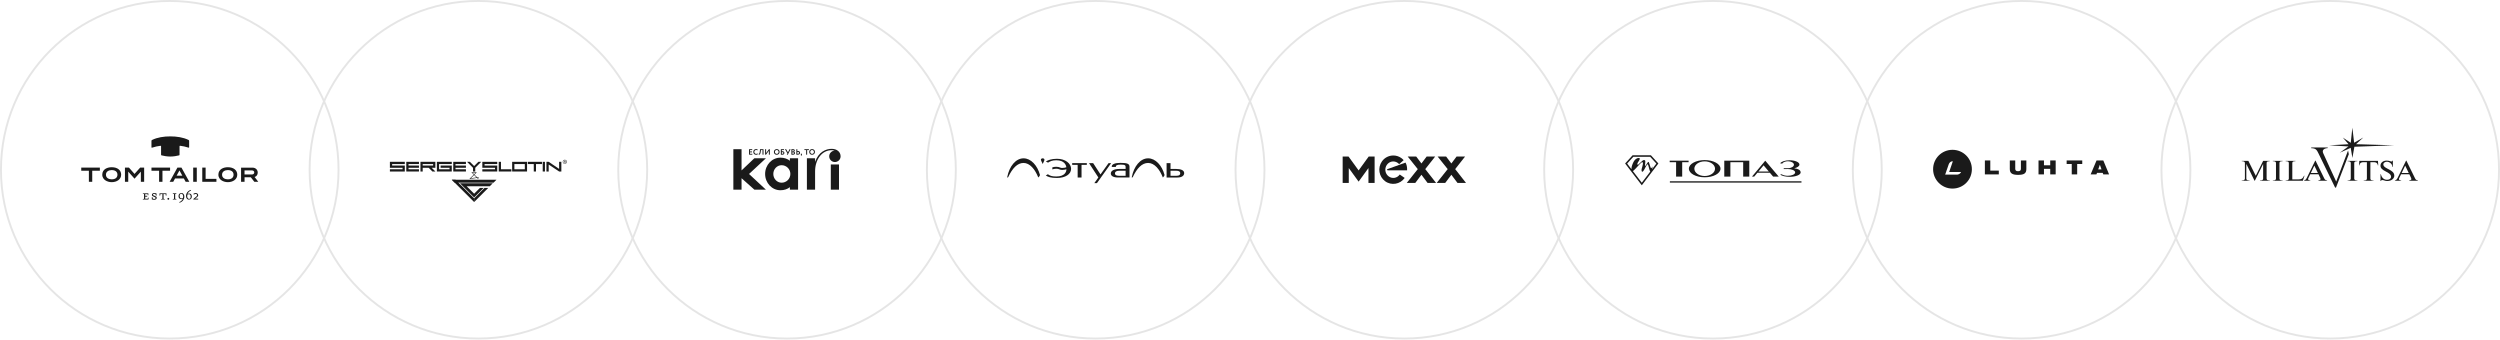 <svg width="1296" height="176" viewBox="0 0 1296 176" fill="none" xmlns="http://www.w3.org/2000/svg">
<g clip-path="url(#clip0_1249_2537)">
<circle cx="88" cy="88" r="87.5" stroke="#E5E5E5"/>
<g clip-path="url(#clip1_1249_2537)">
<path d="M130.671 90.436H126.766V88.342H130.659C131.406 88.342 131.807 88.871 131.807 89.37C131.807 89.998 131.344 90.437 130.678 90.437M131.986 91.745L132.081 91.717C133.049 91.405 133.606 90.569 133.606 89.427C133.606 87.968 132.454 86.905 130.872 86.905H124.97V94.238H126.778V91.882H130.017L131.84 94.238H133.88L131.991 91.745M106.593 92.732V86.886H104.855V94.235H112.193V92.728H106.593M78.522 88.492H82.477V94.234H84.217V88.492H88.169V86.894H78.522V88.492M42.122 88.492H46.074V94.234H47.815V88.492H51.767V86.894H42.119V88.492M57.912 92.959C56.557 92.959 54.923 92.353 54.923 90.555C54.923 88.908 56.42 88.169 57.902 88.169C59.767 88.169 60.882 89.062 60.882 90.556C60.882 92.082 59.782 92.96 57.917 92.96M57.907 86.689C55.65 86.689 53.016 87.702 53.016 90.556C53.016 92.077 53.889 92.988 54.616 93.484C55.504 94.087 56.708 94.433 57.912 94.433C59.21 94.433 60.414 94.081 61.307 93.438C62.289 92.732 62.808 91.734 62.808 90.556C62.808 88.206 60.891 86.689 57.917 86.689M118.104 92.96C116.749 92.96 115.116 92.353 115.116 90.556C115.116 88.909 116.612 88.169 118.095 88.169C119.96 88.169 121.074 89.062 121.074 90.556C121.074 92.082 119.969 92.96 118.109 92.96M118.1 86.689C115.847 86.689 113.213 87.702 113.213 90.556C113.213 92.077 114.081 92.988 114.812 93.484C115.7 94.087 116.901 94.433 118.106 94.433C119.404 94.433 120.608 94.081 121.499 93.438C122.481 92.732 122.997 91.734 122.997 90.556C122.997 88.206 121.075 86.689 118.105 86.689M91.541 91.076L93.028 88.347L94.516 91.073L91.536 91.075L91.541 91.076ZM94.072 86.881H91.98L87.938 94.232H89.813L90.752 92.509H95.299L96.234 94.232H98.141L94.066 86.876L94.072 86.881ZM100.153 94.232H102.018V86.895H100.153M69.735 90.158L66.85 86.889H64.772V94.236H66.481V88.986L66.603 89.108L69.738 92.63L72.897 89.108L73.019 88.986V94.236H74.729V86.889H72.652L69.739 90.158M97.716 72.544C94.995 71.207 91.616 70.701 88.28 70.701C84.944 70.701 81.582 71.207 78.862 72.544C78.68 72.649 78.527 72.77 78.518 72.98V76.29C78.504 76.529 78.589 76.618 78.806 76.558C80.163 76.109 81.899 75.704 83.184 75.577C83.373 75.549 83.493 75.624 83.496 75.827L83.501 80.228C83.52 80.393 83.582 80.497 83.692 80.53C84.693 80.823 86.7 81.153 88.28 81.153C89.862 81.153 91.885 80.823 92.885 80.53C92.993 80.492 93.055 80.388 93.074 80.223V75.822C93.078 75.619 93.196 75.544 93.385 75.567C94.67 75.695 96.402 76.096 97.762 76.545C97.98 76.601 98.064 76.516 98.046 76.276V72.97C98.041 72.758 97.885 72.64 97.701 72.531" fill="#1A1A1A"/>
<path d="M87.283 102.595C87.219 102.593 87.155 102.604 87.096 102.627C87.036 102.65 86.981 102.685 86.935 102.729C86.889 102.774 86.853 102.827 86.828 102.886C86.803 102.945 86.79 103.009 86.79 103.073C86.79 103.137 86.803 103.2 86.828 103.259C86.853 103.318 86.889 103.371 86.935 103.416C86.981 103.46 87.036 103.495 87.096 103.518C87.155 103.541 87.219 103.552 87.283 103.55C87.546 103.55 87.759 103.338 87.759 103.073C87.759 102.809 87.546 102.595 87.287 102.595L87.283 102.595ZM82.709 101.397H83.021L83.169 100.621H84.182V103.043L83.532 103.232V103.453H85.44V103.232L84.788 103.043V100.621H85.817L85.964 101.397H86.28V100.211H82.701M79.311 100.941C79.311 100.612 79.66 100.5 79.967 100.5C80.236 100.5 80.51 100.62 80.656 100.744L80.77 101.405H81.152V100.314C80.855 100.21 80.401 100.068 79.981 100.068C79.264 100.068 78.744 100.446 78.744 101.036C78.744 102.113 80.647 101.886 80.647 102.68C80.647 103.005 80.217 103.161 79.906 103.161C79.665 103.161 79.358 103.02 79.179 102.892L79.065 102.198H78.697V103.345C78.99 103.454 79.41 103.586 79.849 103.586C80.595 103.586 81.261 103.27 81.261 102.571C81.261 101.424 79.292 101.579 79.292 100.933L79.311 100.941ZM76.534 103.028H75.278V101.939H76.331V101.512H75.278V100.623H76.483L76.662 101.232H76.903V100.211H74.037V100.428L74.67 100.623V103.036L74.037 103.229V103.453H76.908L77.09 102.456L76.873 102.39M101.704 102.545C102.022 102.307 102.748 101.796 102.748 101.243C102.748 100.446 102.105 100.058 101.421 100.058C100.992 100.058 100.524 100.264 100.226 100.505L100.5 100.891C100.788 100.702 101.1 100.546 101.473 100.546C101.883 100.546 102.162 100.787 102.162 101.221C102.162 101.675 101.322 102.26 100.953 102.562L100.236 103.162V103.455H102.73V103.002H101.087L101.705 102.548L101.704 102.545ZM89.569 100.437L90.205 100.634V103.037L89.572 103.227V103.449H91.451V103.223L90.819 103.029V100.621L91.451 100.432V100.205H89.577M98.038 100.314C97.764 100.314 97.419 100.441 97.231 100.531C97.533 99.714 98.156 99.115 99.067 98.751L98.921 98.439C97.335 98.902 96.395 100.271 96.437 101.664C96.471 102.651 96.957 103.482 97.972 103.482C98.874 103.482 99.45 102.765 99.45 101.891C99.45 100.824 98.836 100.309 98.043 100.309L98.038 100.314ZM98.047 103.105C97.472 103.138 97.061 102.467 97.042 101.792C97.037 101.367 97.094 101.06 97.136 100.881C97.297 100.824 97.684 100.673 97.991 100.673C98.562 100.673 98.841 101.268 98.855 101.919C98.874 102.576 98.619 103.071 98.052 103.105H98.047ZM94.02 100.059C93.123 100.059 92.537 100.777 92.537 101.65C92.537 102.717 93.156 103.227 93.949 103.227C94.228 103.227 94.572 103.105 94.757 103.01C94.45 103.827 93.826 104.427 92.92 104.785L93.071 105.102C94.662 104.639 95.602 103.265 95.559 101.872C95.526 100.881 95.044 100.05 94.029 100.05L94.02 100.059ZM94.851 102.651C94.7 102.713 94.313 102.864 94.001 102.864C93.434 102.864 93.156 102.269 93.137 101.617C93.123 100.956 93.378 100.46 93.944 100.427C94.524 100.394 94.934 101.06 94.95 101.735C94.961 102.04 94.929 102.345 94.856 102.642L94.851 102.651Z" fill="#1A1A1A"/>
</g>
</g>
<g clip-path="url(#clip2_1249_2537)">
<circle cx="248" cy="88" r="87.5" stroke="#E5E5E5"/>
<g clip-path="url(#clip3_1249_2537)">
<path fill-rule="evenodd" clip-rule="evenodd" d="M202.121 83.887H209.849V85.046H203.28V85.819H209.849V88.91H202.121V87.751H208.69V86.978H202.121V83.887Z" fill="#1A1A1A"/>
<path fill-rule="evenodd" clip-rule="evenodd" d="M250.041 83.887H257.771V85.046H251.2V85.819H257.771V88.91H250.041V87.751H256.612V86.978H250.041V83.887Z" fill="#1A1A1A"/>
<path fill-rule="evenodd" clip-rule="evenodd" d="M265.498 83.887H273.226V88.91H265.498V83.887ZM272.067 87.751V85.046H266.657V87.751H272.067Z" fill="#1A1A1A"/>
<path fill-rule="evenodd" clip-rule="evenodd" d="M273.613 83.887H280.956V85.046H277.864V88.91H276.705V85.046H273.613V83.887Z" fill="#1A1A1A"/>
<path d="M282.503 83.887H281.344V88.91H282.503V83.887Z" fill="#1A1A1A"/>
<path fill-rule="evenodd" clip-rule="evenodd" d="M283.275 83.887H284.435L289.845 87.553V83.887H291.004V88.91H289.845L284.435 85.296V88.91H283.275V83.887Z" fill="#1A1A1A"/>
<path fill-rule="evenodd" clip-rule="evenodd" d="M258.543 83.887H259.702V87.751H265.114V88.91H258.543V83.887Z" fill="#1A1A1A"/>
<path fill-rule="evenodd" clip-rule="evenodd" d="M226.469 83.887H234.197V85.046H227.628V87.751H233.038V86.978H228.401V85.819H234.197V88.91H226.469V83.887Z" fill="#1A1A1A"/>
<path fill-rule="evenodd" clip-rule="evenodd" d="M210.623 83.887H217.192V85.046H211.782V85.819H217.192V86.978H211.782V87.751H217.192V88.91H210.623V83.887Z" fill="#1A1A1A"/>
<path fill-rule="evenodd" clip-rule="evenodd" d="M234.969 83.887H241.539V85.046H236.128V85.819H241.539V86.978H236.128V87.751H241.539V88.91H234.969V83.887Z" fill="#1A1A1A"/>
<path fill-rule="evenodd" clip-rule="evenodd" d="M249.476 83.884H247.984L245.791 86.075L243.598 83.884H242.111L245.2 86.978H245.211V88.91H246.37V86.978H246.379L249.476 83.884Z" fill="#1A1A1A"/>
<path fill-rule="evenodd" clip-rule="evenodd" d="M217.967 83.887H225.695V86.978H223.776L225.695 88.91H224.15L222.23 86.978H219.126V88.91H217.967V83.887ZM224.536 85.819V85.046H219.126V85.819H224.536Z" fill="#1A1A1A"/>
<path fill-rule="evenodd" clip-rule="evenodd" d="M234.197 93.162H257.384L255.839 94.707H235.741L234.197 93.162Z" fill="#1A1A1A"/>
<path fill-rule="evenodd" clip-rule="evenodd" d="M245.792 104.747V102.822L236.133 93.164H234.197L245.792 104.747Z" fill="#1A1A1A"/>
<path fill-rule="evenodd" clip-rule="evenodd" d="M245.791 104.747V102.822L251.19 97.413H253.121L245.791 104.747Z" fill="#1A1A1A"/>
<path fill-rule="evenodd" clip-rule="evenodd" d="M250.721 97.413L245.791 102.358L238.451 95.017H238.834V95.017H255.438L253.893 96.562H241.927L245.791 100.427L248.807 97.413H250.721Z" fill="#1A1A1A"/>
<path fill-rule="evenodd" clip-rule="evenodd" d="M244.342 89.296H247.189L245.961 90.53L247.373 91.943L248.193 91.829V92.118L247.627 92.195L248.207 92.774H247.819L247.286 92.241L243.331 92.774L243.332 92.773L243.326 92.774L245.574 90.528L244.342 89.296ZM246.514 89.587H245.019L245.767 90.335L246.514 89.587ZM244.105 92.394L247.034 91.989L245.768 90.724L244.105 92.394Z" fill="#1A1A1A"/>
<path d="M292.809 82.825C293.4 82.825 293.866 83.284 293.866 83.875C293.866 84.472 293.4 84.938 292.803 84.938C292.212 84.938 291.74 84.472 291.74 83.875C291.74 83.284 292.212 82.825 292.803 82.825H292.809ZM292.796 83.01C292.322 83.01 291.959 83.401 291.959 83.875C291.959 84.361 292.322 84.746 292.809 84.746C293.283 84.753 293.64 84.361 293.64 83.881C293.64 83.401 293.283 83.01 292.803 83.01H292.796ZM292.61 84.458H292.418V83.353C292.522 83.333 292.639 83.318 292.782 83.318C292.968 83.318 293.056 83.353 293.132 83.408C293.193 83.449 293.242 83.538 293.242 83.641C293.242 83.779 293.14 83.86 293.021 83.902V83.915C293.125 83.95 293.173 84.039 293.207 84.183C293.242 84.348 293.263 84.416 293.29 84.458H293.091C293.056 84.416 293.029 84.321 293.002 84.169C292.974 84.046 292.899 83.991 292.741 83.991H292.61V84.458ZM292.61 83.833H292.747C292.899 83.833 293.035 83.792 293.035 83.662C293.035 83.552 292.968 83.477 292.769 83.477C292.694 83.477 292.645 83.483 292.61 83.49V83.833Z" fill="#1A1A1A"/>
</g>
</g>
<g clip-path="url(#clip4_1249_2537)">
<circle cx="408" cy="88" r="87.5" stroke="#E5E5E5"/>
<g clip-path="url(#clip5_1249_2537)">
<path d="M409.477 83.332C408.251 82.349 406.618 81.732 404.55 81.732C400.182 81.732 396.638 85.512 396.638 90.174C396.638 94.836 400.182 98.621 404.55 98.621C406.622 98.621 408.251 98.005 409.477 97.021V98.312H413.724V82.031H409.477V83.332ZM405.19 94.709C402.812 94.709 400.887 92.681 400.887 90.175C400.887 87.669 402.812 85.644 405.19 85.644C406.392 85.644 407.545 86.121 408.395 86.972C409.245 87.822 409.723 88.974 409.723 90.177C409.723 91.379 409.245 92.532 408.395 93.382C407.545 94.232 406.392 94.709 405.19 94.709ZM430.69 98.315H434.937V85.251H430.69V98.315ZM429.86 81.045C429.86 81.828 430.171 82.579 430.725 83.133C431.278 83.687 432.03 83.998 432.813 83.998C433.596 83.998 434.347 83.687 434.901 83.133C435.455 82.579 435.766 81.828 435.766 81.045C435.766 78.785 433.93 77.209 431.271 77.156C428.183 77.098 424.286 78.775 422.542 83.933V82.031H418.297V98.315H422.543V88.849C422.543 82.751 426.021 77.801 431.245 77.854C431.73 77.862 432.211 77.942 432.672 78.091C431.914 78.128 431.199 78.455 430.675 79.005C430.152 79.555 429.86 80.286 429.86 81.045H429.86ZM397.07 82.031H391.07L384.42 88.339V77.338H380.172V98.315H384.42V92.385L391.07 98.315H397.037L388.298 90.19L397.07 82.031Z" fill="#1A1A1A"/>
<path d="M388.811 78.982H389.837V78.515H388.811V77.806H389.957V77.338H388.311V80.187H390.001V79.72H388.811V78.982ZM392.02 79.764C391.438 79.764 391.035 79.358 391.035 78.763C391.035 78.144 391.433 77.762 391.963 77.762C392.193 77.755 392.419 77.822 392.608 77.953L392.832 77.584C392.588 77.385 392.279 77.283 391.965 77.295C391.024 77.295 390.507 77.946 390.507 78.765C390.507 79.653 391.106 80.234 391.977 80.234C392.345 80.234 392.714 80.105 392.889 79.913L392.698 79.538C392.503 79.686 392.265 79.766 392.02 79.764ZM393.956 77.908C393.83 79.626 393.54 79.72 393.321 79.691L393.309 80.187C393.87 80.269 394.241 80.003 394.408 78.343L394.465 77.806H395.295V80.187H395.792V77.338H393.995L393.956 77.908ZM397.149 79.367V77.338H396.647V80.187H397.087L398.579 78.168V80.187H399.08V77.338H398.64L397.149 79.367ZM402.661 77.295C401.786 77.295 401.179 77.941 401.179 78.765C401.179 79.653 401.815 80.234 402.661 80.234C403.507 80.234 404.147 79.62 404.147 78.765C404.144 77.875 403.506 77.293 402.658 77.293L402.661 77.295ZM402.661 79.766C402.128 79.766 401.708 79.335 401.708 78.765C401.708 78.175 402.116 77.763 402.661 77.763C403.206 77.763 403.618 78.175 403.618 78.765C403.615 79.324 403.257 79.764 402.658 79.764L402.661 79.766ZM405.671 78.417C405.543 78.418 405.416 78.426 405.289 78.441V77.806H406.453V77.338H404.788V80.187C404.955 80.187 405.199 80.204 405.526 80.204C406.225 80.204 406.625 79.867 406.625 79.276C406.628 78.751 406.266 78.417 405.671 78.417ZM405.606 79.736C405.501 79.736 405.403 79.728 405.289 79.72V78.906C405.402 78.891 405.516 78.883 405.631 78.882C405.981 78.882 406.131 79.066 406.131 79.309C406.131 79.551 405.977 79.736 405.606 79.736ZM408.484 78.998L407.524 77.338H406.923L408.218 79.5L407.87 80.197H408.403L409.829 77.338H409.295L408.484 78.998ZM411.607 78.684V78.676C411.733 78.623 411.839 78.533 411.912 78.417C411.985 78.302 412.021 78.167 412.015 78.031C412.015 77.636 411.759 77.326 411.078 77.326C410.793 77.326 410.415 77.339 410.256 77.347V80.184C410.423 80.196 410.79 80.204 411.05 80.204C411.653 80.204 412.109 79.936 412.109 79.349C412.119 79.197 412.074 79.046 411.982 78.924C411.89 78.802 411.757 78.718 411.607 78.686V78.684ZM410.756 77.805C410.849 77.797 410.956 77.793 411.071 77.793C411.339 77.793 411.518 77.916 411.518 78.147C411.518 78.408 411.327 78.526 411.095 78.526H410.756V77.805ZM411.086 79.736C410.976 79.735 410.866 79.729 410.756 79.715V78.962H411.111C411.425 78.962 411.607 79.085 411.607 79.324C411.607 79.594 411.425 79.736 411.086 79.736ZM413.66 78.294C413.551 78.295 413.442 78.302 413.334 78.315V77.338H412.833V80.187C413.001 80.187 413.281 80.196 413.554 80.196C414.312 80.196 414.735 79.818 414.735 79.215C414.735 78.657 414.396 78.294 413.66 78.294ZM413.611 79.728C413.513 79.728 413.426 79.72 413.334 79.715V78.783C413.448 78.771 413.545 78.763 413.619 78.763C413.97 78.763 414.206 78.906 414.206 79.224C414.207 79.577 413.977 79.728 413.611 79.728ZM415.405 79.63C415.364 79.626 415.323 79.631 415.284 79.644C415.246 79.657 415.21 79.679 415.18 79.707C415.151 79.735 415.127 79.77 415.112 79.808C415.097 79.846 415.09 79.886 415.092 79.927C415.086 79.989 415.105 80.051 415.143 80.099C415.182 80.147 415.238 80.179 415.299 80.187C415.332 80.187 415.381 80.187 415.405 80.155C415.416 80.219 415.403 80.284 415.369 80.34C415.346 80.392 415.312 80.438 415.269 80.475C415.226 80.512 415.175 80.54 415.12 80.555L415.247 80.776C415.399 80.737 415.534 80.647 415.628 80.521C415.722 80.395 415.77 80.24 415.764 80.083C415.765 79.821 415.626 79.63 415.405 79.63ZM416.993 77.806H417.915V80.187H418.416V77.806H419.338V77.338H416.994L416.993 77.806ZM420.983 77.293C420.108 77.293 419.502 77.939 419.502 78.763C419.502 79.651 420.137 80.233 420.983 80.233C421.83 80.233 422.47 79.618 422.47 78.763C422.471 77.875 421.831 77.293 420.984 77.293H420.983ZM420.983 79.764C420.45 79.764 420.031 79.333 420.031 78.763C420.031 78.173 420.438 77.762 420.983 77.762C421.529 77.762 421.94 78.173 421.94 78.763C421.941 79.324 421.583 79.764 420.984 79.764H420.983Z" fill="#1A1A1A"/>
</g>
</g>
<g clip-path="url(#clip6_1249_2537)">
<circle cx="568" cy="88" r="87.5" stroke="#E5E5E5"/>
<g clip-path="url(#clip7_1249_2537)">
<path d="M530.613 82.076C526.561 82.076 523.249 86.194 522.15 91.771C522.137 91.826 522.125 91.967 522.119 92.022C522.222 92.022 522.569 92.059 522.69 91.734C524.805 87.248 527.393 84.472 530.607 84.472C533.87 84.472 536.598 87.781 538.245 92.016C538.585 91.685 539.108 91.164 539.108 90.662C537.777 85.71 534.423 82.076 530.613 82.076Z" fill="#1A1A1A"/>
<path d="M595.19 82.076C591.137 82.076 587.826 86.194 586.726 91.771C586.714 91.826 586.702 91.967 586.695 92.022C586.799 92.022 587.145 92.059 587.266 91.734C589.381 87.248 591.97 84.472 595.19 84.472C598.453 84.472 601.181 87.781 602.821 92.016C603.162 91.685 603.69 91.164 603.69 90.662C602.347 85.71 598.999 82.076 595.19 82.076Z" fill="#1A1A1A"/>
<path d="M540.505 82.076C540.062 82.076 539.588 82.315 539.588 82.879C539.588 83.148 540.135 84.092 540.53 85.024C540.925 84.074 541.447 83.204 541.447 82.879C541.447 82.315 541.004 82.076 540.505 82.076Z" fill="#1A1A1A"/>
<path d="M547.943 82.315C544.966 82.315 543.21 83.056 542.177 83.737L543.314 84.307C544.261 83.681 545.379 83.081 547.561 83.081C551.905 83.081 552.665 85.704 552.798 86.74L552.786 86.709C552.744 86.721 552.701 86.733 552.665 86.746C552.185 86.893 551.583 87.076 550.587 87.076C550.149 87.076 549.864 86.972 549.505 86.831C549.055 86.66 548.49 86.451 547.542 86.451C546.74 86.451 546.048 86.617 545.531 86.77V87.824C546.017 87.677 546.728 87.463 547.542 87.463C548.314 87.463 548.721 87.616 549.153 87.781C549.554 87.934 549.967 88.088 550.587 88.088C551.632 88.088 552.312 87.904 552.823 87.751C552.817 87.934 552.817 88.088 552.81 88.137C552.713 89.037 552.039 91.489 547.561 91.489C545.118 91.489 544.164 91.017 543.216 90.324L542.135 90.986C543.295 91.709 544.644 92.255 547.943 92.255C552.27 92.255 555.253 90.318 555.253 87.53C555.253 84.736 552.276 82.315 547.943 82.315Z" fill="#1A1A1A"/>
<path d="M555.824 85.465H558.656V92.022H560.667V85.465H563.407V84.564H555.824V85.465Z" fill="#1A1A1A"/>
<path d="M574.67 84.564L570.496 90.422L566.692 84.564H564.541L569.39 91.991L567.306 94.92H568.661L576.019 84.564H574.67Z" fill="#1A1A1A"/>
<path d="M580.905 84.435C578.244 84.435 576.403 84.999 576.342 86.274H576.336V86.537H578.444C578.444 85.832 578.833 85.336 581.033 85.336C583.299 85.336 583.518 85.802 583.518 86.537V87.585H580.304C577.333 87.585 575.844 88.59 575.844 89.951C575.844 91.127 577.083 92.01 579.514 92.01H585.529V86.458C585.535 84.925 584.405 84.435 580.905 84.435ZM583.518 91.121H580.018C578.499 91.121 577.989 90.619 577.989 89.865C577.989 89.117 578.614 88.504 580.2 88.504H583.518V91.121Z" fill="#1A1A1A"/>
<path d="M609.827 87.591H606.801V84.564H604.76V92.016H610.41C612.683 92.016 613.88 91.066 613.88 89.736C613.88 88.21 612.045 87.591 609.827 87.591ZM609.931 91.121H606.801V88.504H609.766C611.255 88.504 611.838 89.019 611.838 89.773C611.838 90.637 611.358 91.121 609.931 91.121Z" fill="#1A1A1A"/>
</g>
</g>
<g clip-path="url(#clip8_1249_2537)">
<circle cx="728" cy="88" r="87.5" stroke="#E5E5E5"/>
<path d="M696.035 94.828C696.051 94.828 696.035 81.135 696.035 81.135H699.073L704.306 88.347L709.54 81.135H712.601C712.601 81.135 712.585 94.828 712.601 94.828H709.406L709.406 87.123L704.306 94.151L699.207 87.123L699.207 94.828H696.035Z" fill="#1A1A1A"/>
<path d="M745.253 81.134L750.485 87.67L744.785 94.828H749.195L752.381 90.597L755.567 94.828H759.977L754.365 87.67L759.509 81.134H755.1L752.381 84.743L749.662 81.134H745.253Z" fill="#1A1A1A"/>
<path d="M722.492 80.607C720.155 80.547 717.823 81.625 716.382 83.686C714.076 86.984 714.815 91.581 718.053 93.952C721.291 96.323 725.874 95.541 728.181 92.244L725.627 90.458C724.279 92.386 721.762 92.808 719.894 91.44C718.025 90.071 717.587 87.4 718.935 85.472C720.284 83.544 722.8 83.124 724.669 84.493C724.907 84.667 725.128 84.866 725.325 85.089L727.655 83.02C727.311 82.633 726.929 82.284 726.512 81.978C725.297 81.089 723.893 80.643 722.492 80.607V80.607Z" fill="#1A1A1A"/>
<path d="M719.438 88.296H729.442C729.512 86.662 729.225 85.338 728.619 84.291L719.27 87.665C719.103 87.725 719.039 87.845 719.039 87.976C719.039 88.142 719.184 88.296 719.438 88.296V88.296Z" fill="#1A1A1A"/>
<path d="M729.741 81.134L734.973 87.67L729.273 94.828H733.683L736.869 90.597L740.055 94.828H744.465L738.854 87.67L743.997 81.134H739.588L736.869 84.743L734.15 81.134H729.741Z" fill="#1A1A1A"/>
</g>
<g clip-path="url(#clip9_1249_2537)">
<circle cx="888" cy="88" r="87.5" stroke="#E5E5E5"/>
<g clip-path="url(#clip10_1249_2537)">
<path d="M846.354 80.479L842.463 84.741L851.105 96.06L859.711 84.741L855.819 80.479H846.354ZM858.66 84.788L856.392 87.77C856.748 86.526 856.681 86.401 856.6 86.38C856.48 86.349 856.255 87.237 855.921 87.174C855.788 87.148 855.66 86.849 855.495 86.289C855.319 85.693 854.948 84.524 854.796 84.168C854.66 83.849 854.454 83.904 854.292 84.026C854.117 84.158 853.195 85.797 853.063 85.917C852.931 86.038 852.746 86.014 852.769 85.666C852.785 85.435 852.888 84.653 852.937 83.797C852.985 82.966 852.411 82.942 852.097 82.992C851.783 83.042 851.209 83.404 850.225 84.439C849.266 85.45 849.04 85.545 848.898 85.334C848.756 85.123 848.766 84.711 849.111 84.158C849.455 83.605 850.689 81.971 849.668 81.906C848.401 81.825 847.623 82.788 847.195 83.334C846.841 83.786 846.101 85.324 845.858 86.52C845.773 86.935 845.73 87.337 845.729 87.687L843.514 84.787L846.714 81.283H855.46L858.66 84.788ZM855.489 88.958L851.103 94.727L846.499 88.696C847.233 88.182 848.686 86.56 849.08 86.118C849.556 85.585 851.011 83.937 851.402 84.064C851.796 84.249 851.717 84.57 851.675 85.073C851.634 85.56 851.188 87.007 851.057 87.522C850.937 87.988 850.872 89.191 851.476 89.017C851.962 88.876 852.678 87.345 852.921 86.902C853.164 86.46 853.833 85.143 854.087 85.153C854.34 85.163 854.579 86.012 854.813 86.966C855.046 87.919 855.21 88.543 855.488 88.957C855.489 88.957 855.489 88.957 855.489 88.958Z" fill="#1A1A1A"/>
<path d="M891.903 87.448C891.903 89.911 888.234 91.909 883.708 91.909C879.182 91.909 875.513 89.911 875.513 87.448C875.513 84.984 879.182 82.987 883.708 82.987C888.234 82.987 891.903 84.984 891.903 87.448V87.448ZM922.099 91.558H919.194L917.477 89.532H911.053L909.37 91.558H908.221L915.108 83.299L922.099 91.558ZM906.829 83.299V91.558H903.667V84.078H897.027V91.558H893.866V83.299H906.829ZM889.07 87.448C889.07 85.35 886.669 83.649 883.708 83.649C880.747 83.649 878.346 85.35 878.346 87.448C878.346 89.546 880.747 91.246 883.708 91.246C886.669 91.246 889.07 89.546 889.07 87.448V87.448ZM875.369 84.078H872.048V91.558H868.886V84.078H865.566V83.299H875.369V84.078ZM865.665 94.676V93.983H933.879V94.676H865.665ZM916.961 88.909L914.249 85.707L911.58 88.909H916.961ZM922.833 84.674C923.453 83.755 925.41 83.084 927.726 83.084C930.545 83.084 932.827 84.074 932.827 85.295C932.827 86.142 931.729 86.877 930.119 87.248C932.089 87.484 933.457 88.097 933.457 89.396C933.457 90.649 930.905 91.665 927.757 91.665C925.635 91.665 923.786 91.204 922.802 90.521L923.612 90.335C924.295 90.814 925.465 91.129 926.805 91.129C928.914 91.129 930.614 90.345 930.614 89.376C930.614 88.408 928.883 87.623 926.774 87.623L924.693 87.662V87.195H926.902C928.612 87.195 929.98 86.361 929.98 85.393C929.98 84.424 928.578 83.591 926.867 83.591C925.489 83.591 924.284 84.12 923.879 84.824L922.833 84.674Z" fill="#1A1A1A"/>
</g>
</g>
<g clip-path="url(#clip11_1249_2537)">
<circle cx="1048" cy="88" r="87.5" stroke="#E5E5E5"/>
<g clip-path="url(#clip12_1249_2537)">
<path fill-rule="evenodd" clip-rule="evenodd" d="M1012.17 77.662C1006.59 77.662 1002.12 82.135 1002.12 87.71C1002.12 93.225 1006.59 97.758 1012.17 97.758C1017.74 97.758 1022.22 93.286 1022.22 87.71C1022.22 82.135 1017.74 77.662 1012.17 77.662ZM1012.35 83.605C1011.43 83.544 1010.57 84.157 1010.21 85.198L1008.37 90.529H1014.37C1015.72 90.529 1016.52 89.61 1016.58 89.181H1010.45L1012.35 83.605Z" fill="#1A1A1A"/>
<path d="M1028.96 90.406H1036.18V88.445H1031.77V83.176H1028.96V90.406Z" fill="#1A1A1A"/>
<path d="M1041.88 87.649C1041.88 89.916 1043.29 90.651 1046.17 90.651C1049.11 90.651 1050.46 89.977 1050.46 87.649V83.176H1047.64V87.526C1047.64 88.445 1047.09 88.752 1046.17 88.752C1045.25 88.752 1044.7 88.445 1044.7 87.526V83.176H1041.88V87.649Z" fill="#1A1A1A"/>
<path d="M1062.84 90.406H1065.66V83.176H1062.84V85.688H1059.59V83.176H1056.77V90.406H1059.59V87.526H1062.84V90.406Z" fill="#1A1A1A"/>
<path d="M1073.99 90.406H1076.81V85.014H1079.44V83.176H1071.35V85.014H1073.99V90.406Z" fill="#1A1A1A"/>
<path d="M1089.43 87.833H1087.71L1088.57 85.382L1089.43 87.833ZM1083.79 90.406H1086.79L1087.1 89.61H1090.04L1090.35 90.406H1093.35L1090.35 83.176H1086.85L1083.79 90.406Z" fill="#1A1A1A"/>
</g>
</g>
<g clip-path="url(#clip13_1249_2537)">
<circle cx="1208" cy="88" r="87.5" stroke="#E5E5E5"/>
<g clip-path="url(#clip14_1249_2537)">
<path d="M1219.46 66.188L1218.63 74.034L1214.51 71.317L1217.49 74.768L1207.41 75.33L1217.44 75.912L1212.92 79.179L1218.61 76.619L1219.48 81.88L1220.51 76.078L1241.2 75.33L1221.39 74.743L1225.11 71.285L1220.38 73.991L1219.46 66.188Z" fill="#1A1A1A"/>
<path d="M1169.39 91.122L1173.22 83.381H1176.65V83.574H1176.37C1174.98 83.574 1175.01 84.314 1175.01 84.623V92.462C1175.01 92.773 1174.98 93.508 1176.37 93.508H1176.65V93.701H1171.57V93.508H1171.84C1173.24 93.508 1173.21 92.773 1173.21 92.462V85.001L1168.9 93.701H1168.76L1164.49 84.976V92.463C1164.49 92.774 1164.45 93.508 1165.85 93.508H1166.13V93.702H1162.12V93.508H1162.4C1163.79 93.508 1163.76 92.774 1163.76 92.463V84.624C1163.76 84.314 1163.79 83.575 1162.4 83.575H1162.12V83.382H1165.54L1169.39 91.122Z" fill="#1A1A1A"/>
<path d="M1183.31 83.381V83.573H1183.03C1181.64 83.573 1181.67 84.313 1181.67 84.623V92.462C1181.67 92.773 1181.64 93.507 1183.03 93.507H1183.31V93.701H1178.23V93.507H1178.51C1179.9 93.507 1179.87 92.773 1179.87 92.462V84.624C1179.87 84.313 1179.9 83.574 1178.51 83.574H1178.23V83.382H1183.31V83.381Z" fill="#1A1A1A"/>
<path d="M1191.46 93.008C1193.05 93.008 1193.82 92.551 1194.43 91.075L1194.63 91.124L1193.8 93.703H1184.89V93.51H1185.16C1186.56 93.51 1186.53 92.774 1186.53 92.463V84.624C1186.53 84.315 1186.56 83.575 1185.16 83.575H1184.89V83.382H1189.97V83.575H1189.69C1188.3 83.575 1188.33 84.316 1188.33 84.624V93.008H1191.46Z" fill="#1A1A1A"/>
<path d="M1194.42 93.703H1197.67V93.509C1197.16 93.495 1196.5 93.336 1196.5 92.845C1196.5 92.654 1196.6 92.478 1196.69 92.286L1197.62 90.327H1201.91L1202.85 92.3C1202.91 92.446 1202.96 92.684 1202.96 92.86C1202.96 93.141 1202.83 93.347 1201.82 93.508V93.702H1206.37V93.508C1205.36 93.391 1205.18 93.096 1204.7 92.11L1200.36 83.249H1200.22L1195.9 92.11C1195.52 92.86 1195.17 93.406 1194.42 93.508V93.703ZM1199.76 85.842L1201.61 89.691H1197.93L1199.76 85.842Z" fill="#1A1A1A"/>
<path d="M1206.7 76.438L1206.67 76.789C1206.67 76.789 1203.27 76.839 1204.35 79.424C1204.92 80.796 1211.09 94.139 1211.09 94.139L1217.24 77.994L1217.62 79.962L1210.97 97.253H1210.53C1210.53 97.253 1202.83 81.417 1201.98 79.688C1201.11 78.03 1200.83 76.856 1198.13 76.82V76.438H1206.7Z" fill="#1A1A1A"/>
<path d="M1222.08 83.381V83.573H1221.8C1220.41 83.573 1220.44 84.313 1220.44 84.623V92.462C1220.44 92.773 1220.41 93.507 1221.8 93.507H1222.08V93.701H1217V93.507H1217.28C1218.67 93.507 1218.64 92.773 1218.64 92.462V84.624C1218.64 84.313 1218.67 83.574 1217.28 83.574H1217V83.382H1222.08V83.381Z" fill="#1A1A1A"/>
<path d="M1232.73 83.381L1232.88 85.711H1232.65C1232.62 85.195 1232.39 84.076 1230.6 84.076H1228.8V92.463C1228.8 92.774 1228.77 93.508 1230.16 93.508H1230.44V93.702H1225.36V93.508H1225.63C1227.03 93.508 1227 92.774 1227 92.463V84.076H1225.19C1223.41 84.076 1223.18 85.195 1223.15 85.711H1222.92L1223.07 83.381H1232.73Z" fill="#1A1A1A"/>
<path d="M1240.46 86.567H1240.25C1240.16 84.783 1238.56 83.841 1237.34 83.841C1236.47 83.841 1235.51 84.371 1235.51 85.255C1235.51 86.478 1237.22 87.186 1238.52 87.878C1239.81 88.572 1241.2 89.428 1241.2 91.047C1241.2 92.447 1239.93 93.834 1237.56 93.834C1236.24 93.834 1236.16 93.436 1235.07 93.336C1234.99 93.318 1234.9 93.318 1234.82 93.336C1234.49 93.376 1234.31 93.6 1234.26 93.834H1234.05V90.354H1234.28C1234.56 91.873 1235.66 93.2 1237.43 93.2C1238.65 93.2 1239.52 92.595 1239.52 91.653C1239.52 90.328 1238.14 89.59 1236.89 88.954C1235.09 88.041 1234.04 87.245 1234.04 85.859C1234.04 84.4 1235.37 83.251 1237.23 83.251C1238.71 83.251 1239.25 83.736 1239.73 83.736C1239.94 83.736 1240.21 83.545 1240.28 83.251H1240.46V86.567H1240.46Z" fill="#1A1A1A"/>
<path d="M1241.51 93.703H1244.76V93.509C1244.25 93.495 1243.59 93.336 1243.59 92.845C1243.59 92.654 1243.69 92.478 1243.78 92.286L1244.71 90.327H1248.99L1249.94 92.3C1250 92.446 1250.05 92.684 1250.05 92.86C1250.05 93.141 1249.92 93.347 1248.91 93.508V93.702H1253.46V93.508C1252.45 93.391 1252.27 93.096 1251.79 92.11L1247.45 83.249H1247.31L1242.99 92.11C1242.62 92.86 1242.25 93.406 1241.51 93.508V93.703H1241.51ZM1246.85 85.842L1248.7 89.691H1245.02L1246.85 85.842Z" fill="#1A1A1A"/>
</g>
</g>
<defs>
<clipPath id="clip0_1249_2537">
<rect width="176" height="176" fill="white"/>
</clipPath>
<clipPath id="clip1_1249_2537">
<rect width="91.76" height="34.401" fill="white" transform="translate(42.119 70.701)"/>
</clipPath>
<clipPath id="clip2_1249_2537">
<rect width="176" height="176" fill="white" transform="translate(160)"/>
</clipPath>
<clipPath id="clip3_1249_2537">
<rect width="91.76" height="22.058" fill="white" transform="translate(202.119 82.735)"/>
</clipPath>
<clipPath id="clip4_1249_2537">
<rect width="176" height="176" fill="white" transform="translate(320)"/>
</clipPath>
<clipPath id="clip5_1249_2537">
<rect width="55.658" height="21.697" fill="white" transform="translate(380.172 77.154)"/>
</clipPath>
<clipPath id="clip6_1249_2537">
<rect width="176" height="176" fill="white" transform="translate(480)"/>
</clipPath>
<clipPath id="clip7_1249_2537">
<rect width="91.76" height="19.695" fill="white" transform="translate(522.119 78.222)"/>
</clipPath>
<clipPath id="clip8_1249_2537">
<rect width="176" height="176" fill="white" transform="translate(640)"/>
</clipPath>
<clipPath id="clip9_1249_2537">
<rect width="176" height="176" fill="white" transform="translate(800)"/>
</clipPath>
<clipPath id="clip10_1249_2537">
<rect width="91.76" height="15.582" fill="white" transform="translate(842.119 80.478)"/>
</clipPath>
<clipPath id="clip11_1249_2537">
<rect width="176" height="176" fill="white" transform="translate(960)"/>
</clipPath>
<clipPath id="clip12_1249_2537">
<rect width="91.76" height="21.747" fill="white" transform="translate(1002.12 77.132)"/>
</clipPath>
<clipPath id="clip13_1249_2537">
<rect width="176" height="176" fill="white" transform="translate(1120)"/>
</clipPath>
<clipPath id="clip14_1249_2537">
<rect width="91.76" height="31.065" fill="white" transform="translate(1162.12 66.188)"/>
</clipPath>
</defs>
</svg>

